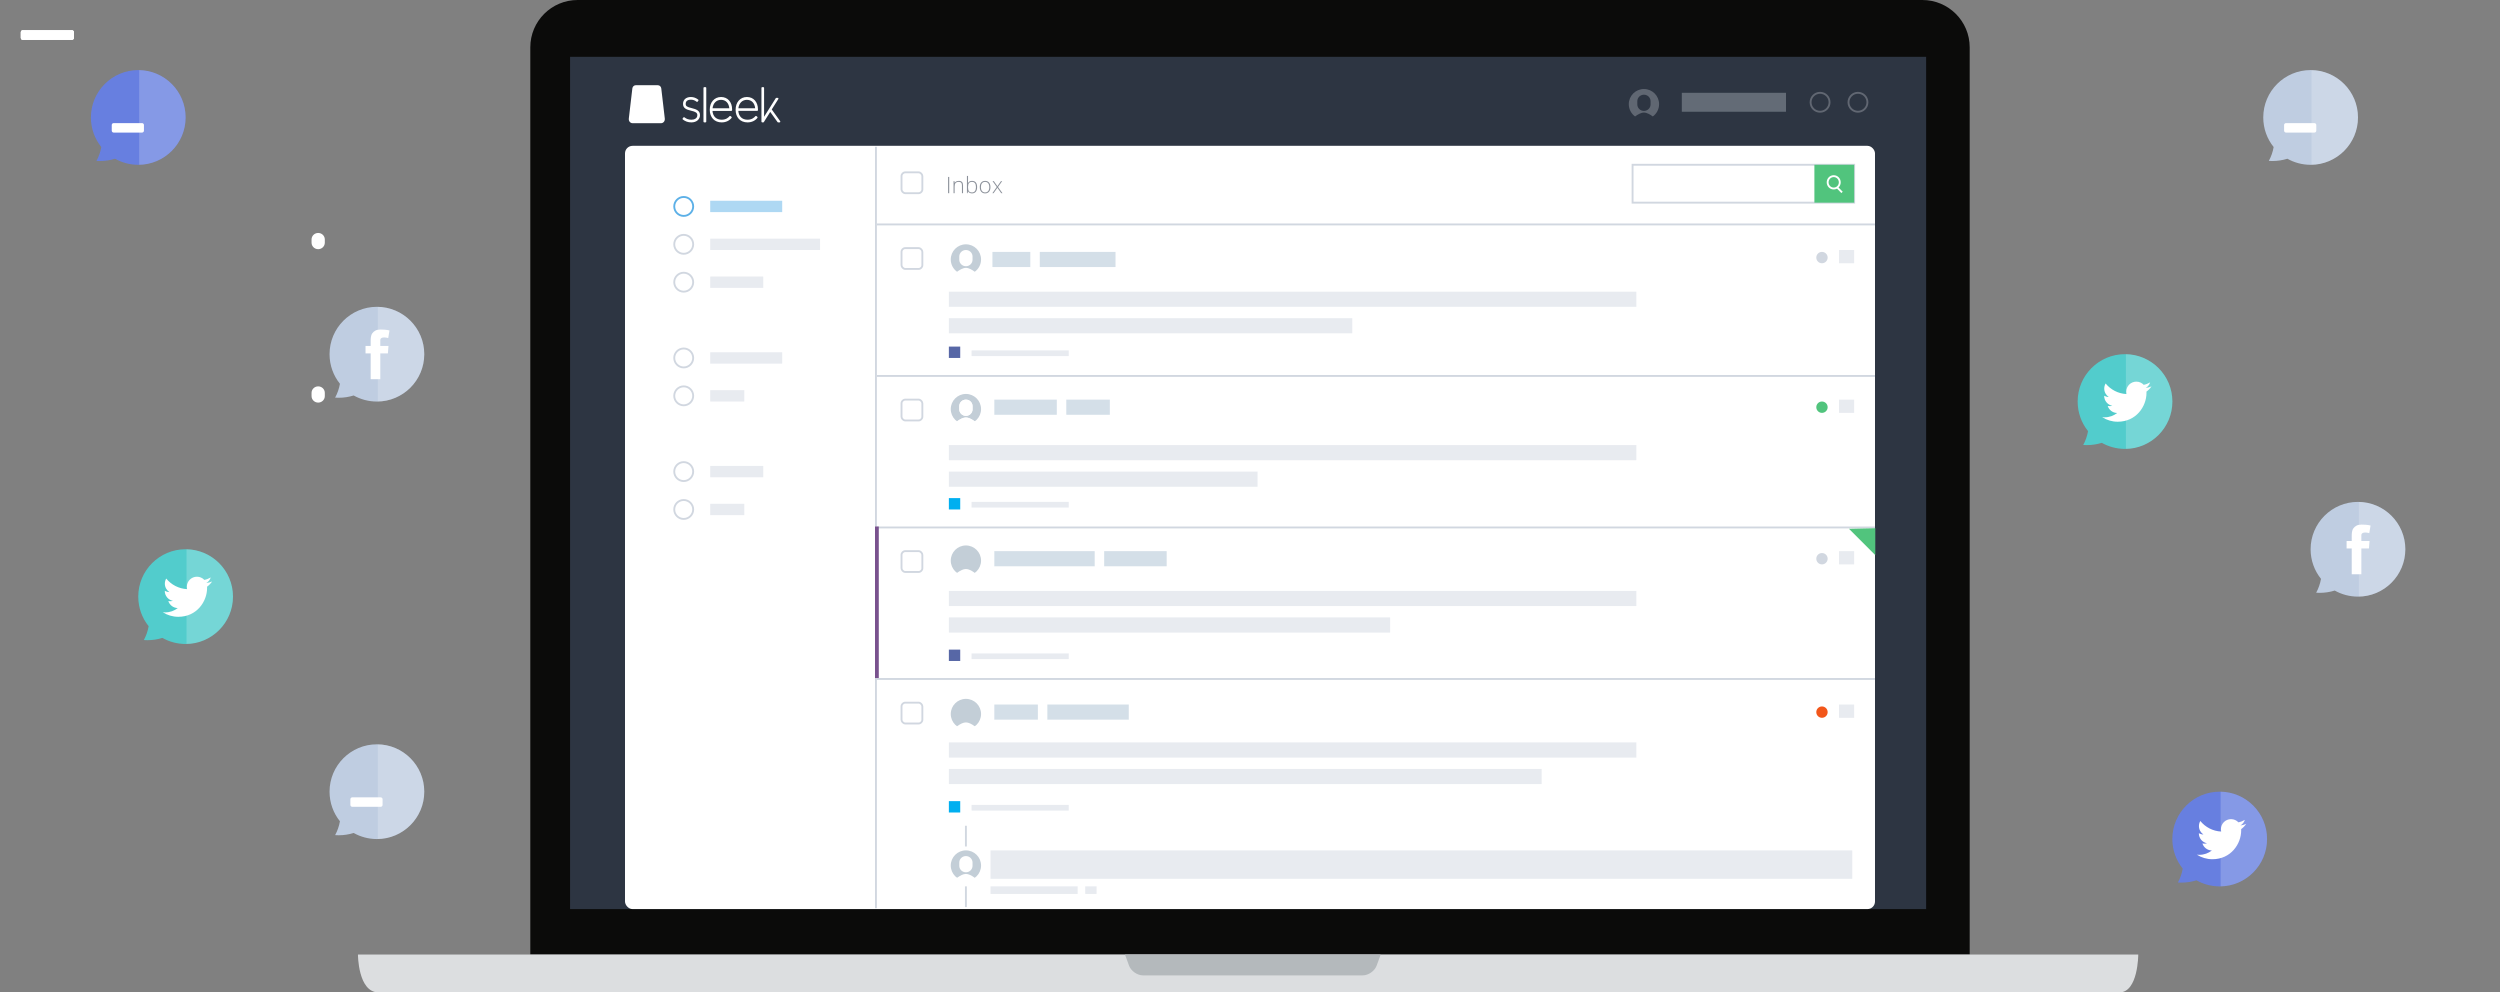 <svg width="1320" height="524" viewBox="0 0 1320 524" xmlns="http://www.w3.org/2000/svg"><rect x="0" y="0" width="1320" height="524" fill="#808080" stroke="none"/><title>Image Computer</title><desc>Created with Sketch.</desc><g fill="none"><g><g><g><path d="M1040 24.993C1040 11.19 1028.816 0 1014.997 0H305.003C291.193 0 280 11.19 280 24.993V504h760V24.993" fill="#0B0B0A"/><path fill="#2D3542" d="M301 30h716v450H301z"/><path d="M189 504s0 20 10.898 20H1119c10 0 10-20 10-20H189z" fill="#DCDEE0"/><path d="M594 504l2.117 5.822c1.04 2.86 4.35 5.178 7.38 5.178h116.005c3.037 0 6.337-2.306 7.38-5.178L729 504H594z" fill="#B4B9BC"/></g><g><g transform="translate(330 45)"><rect fill="#fff" y="32" width="660" height="403" rx="4"/><path d="M7.6 8.992c0 .35.28.634.64.634h6.55c.353 0 .64-.282.64-.634 0-.35-.28-.634-.64-.634H8.24c-.353 0-.64.28-.64.634zm0-3.343c0 .35.28.632.64.632h6.55c.353 0 .64-.28.64-.633 0-.35-.28-.635-.64-.635H8.24c-.353 0-.64.28-.64.634zm9.87-3.156l1.01 10.056c.045.454-.265.822-.7.822 0 0-3.133-.004-3.133 0 .12 1.142 0 4.144 0 4.144l-4.124-4.143h-5.28c-.427 0-.737-.376-.692-.823L5.56 2.494c.046-.454.434-.822.872-.822H16.6c.434 0 .825.376.87.822zM17.39 0c.863 0 1.65.738 1.758 1.66l1.864 15.92c.16 1.37-.762 2.48-2.05 2.48H4.07c-1.294 0-2.212-1.108-2.052-2.48L3.883 1.66C3.99.742 4.773 0 5.64 0h11.75z" fill="#fff"/><path d="M132.5 32.5v402.06" stroke="#D1D7E0" fill="#636B76"/><path d="M133.5 73.5h526.004" id="Line" stroke="#D1D7E0" stroke-linecap="square"/><path d="M133.5 153.5h526.004" stroke="#D1D7E0" stroke-linecap="square"/><path d="M133.5 233.5h526.004" stroke="#D1D7E0" stroke-linecap="square"/><path d="M133.5 313.5h526.004" stroke="#D1D7E0" stroke-linecap="square"/><g id="Group" transform="translate(26 46)"><g transform="translate(0 13)"><circle stroke="#5CB0E7" cx="5" cy="5" r="5"/><circle stroke="#D1D7E0" cx="5" cy="25" r="5"/><circle stroke="#D1D7E0" cx="5" cy="45" r="5"/><circle stroke="#D1D7E0" cx="5" cy="85" r="5"/><circle stroke="#D1D7E0" cx="5" cy="105" r="5"/><circle stroke="#D1D7E0" cx="5" cy="145" r="5"/><circle id="Oval-9" stroke="#D1D7E0" cx="5" cy="165" r="5"/><path opacity=".499" fill="#5CB0E7" d="M19 2h38v6H19z"/><path opacity=".499" fill="#D1D7E0" d="M19 22h58v6H19z"/><path opacity=".499" fill="#D1D7E0" d="M19 42h28v6H19z"/><path opacity=".499" fill="#D1D7E0" d="M19 82h38v6H19z"/><path opacity=".499" fill="#D1D7E0" d="M19 102h18v6H19z"/><path opacity=".499" fill="#D1D7E0" d="M19 142h28v6H19z"/><path opacity=".499" fill="#D1D7E0" d="M19 162h18v6H19z"/></g><rect stroke="#D1D7E0" x="120" width="11" height="11" rx="2"/><rect stroke="#D1D7E0" x="120" y="40" width="11" height="11" rx="2"/><rect stroke="#D1D7E0" x="120" y="120" width="11" height="11" rx="2"/><rect stroke="#D1D7E0" x="120" y="200" width="11" height="11" rx="2"/><rect stroke="#D1D7E0" x="120" y="280" width="11" height="11" rx="2"/></g><g id="Group"><g transform="translate(171 84)"><path opacity=".499" fill="#D1D7E0" d="M0 25h363v8H0z"/><path id="Rectangle-32" opacity=".233" fill="#45759D" d="M23 4h20v8H23z"/><path opacity=".233" fill="#45759D" d="M48 4h40v8H48z"/><path id="Rectangle-33" opacity=".499" fill="#D1D7E0" d="M470 3h8v7h-8z"/><path opacity=".499" fill="#D1D7E0" d="M0 39h213v8H0z"/><path opacity=".499" fill="#D1D7E0" d="M0 106h363v8H0z"/><path opacity=".499" fill="#D1D7E0" d="M0 120h163v8H0z"/><path opacity=".499" fill="#D1D7E0" d="M0 183h363v8H0z"/><path opacity=".499" fill="#D1D7E0" d="M0 197h233v8H0z"/><path opacity=".499" fill="#D1D7E0" d="M0 263h363v8H0z"/><path opacity=".499" fill="#D1D7E0" d="M0 277h313v8H0z"/><path d="M13.68 14.49C15.69 13.035 17 10.67 17 8c0-4.418-3.582-8-8-8S1 3.582 1 8c0 2.67 1.31 5.036 3.32 6.49 1.313-.98 3.116-2.06 4.68-2.06 1.564 0 3.367 1.08 4.68 2.06zM5.5 8.142V6.43C5.5 4.54 7.07 3 9 3s3.5 1.54 3.5 3.43v1.713c0 1.89-1.57 3.428-3.5 3.428s-3.5-1.537-3.5-3.427z" id="Oval-9" fill="#C3CED7"/><circle fill="#D1D7E0" cx="461" cy="7" r="3"/></g><g transform="translate(171 84) translate(1 79)"><path id="Rectangle-32" opacity=".233" fill="#45759D" d="M23 3h33v8H23z"/><path opacity=".233" fill="#45759D" d="M61 3h23v8H61z"/><path id="Rectangle-33" opacity=".499" fill="#D1D7E0" d="M469 3h8v7h-8z"/><circle id="Oval-9" fill="#C3CED7" cx="8" cy="8" r="8"/><path d="M14.516 16.037C14.366 15.89 10.8 12.43 8 12.43c-2.8 0-6.366 3.46-6.516 3.607-.297.292-.484.885-.484 1.534v1.716c0 .947.392 1.714.875 1.714h12.25c.483 0 .875-.767.875-1.714V17.57c0-.648-.187-1.24-.484-1.533zM4.5 8.143V6.43C4.5 4.54 6.07 3 8 3s3.5 1.54 3.5 3.43v1.713c0 1.89-1.57 3.428-3.5 3.428s-3.5-1.537-3.5-3.427z" fill="#fff"/><path d="M14.516 16.037C14.366 15.89 10.8 12.43 8 12.43c-2.8 0-6.366 3.46-6.516 3.607-.297.292-.484.885-.484 1.534v1.716c0 .947.392 1.714.875 1.714h12.25c.483 0 .875-.767.875-1.714V17.57c0-.648-.187-1.24-.484-1.533zM4.5 8.143V6.43C4.5 4.54 6.07 3 8 3s3.5 1.54 3.5 3.43v1.713c0 1.89-1.57 3.428-3.5 3.428s-3.5-1.537-3.5-3.427z" fill="#fff"/><circle fill="#51C47D" cx="460" cy="7" r="3"/></g><g transform="translate(171 84) translate(1 159)"><path id="Rectangle-32" opacity=".233" fill="#45759D" d="M23 3h53v8H23z"/><path opacity=".233" fill="#45759D" d="M81 3h33v8H81z"/><path id="Rectangle-33" opacity=".499" fill="#D1D7E0" d="M469 3h8v7h-8z"/><circle id="Oval-9" fill="#C3CED7" cx="8" cy="8" r="8"/><circle fill="#D1D7E0" cx="460" cy="7" r="3"/></g><g transform="translate(171 84) translate(1 240)"><path opacity=".233" fill="#45759D" d="M23 3h23v8H23z"/><path opacity=".233" fill="#45759D" d="M51 3h43v8H51z"/><path opacity=".499" fill="#D1D7E0" d="M469 3h8v7h-8z"/><path opacity=".499" fill="#D1D7E0" d="M21 99h46v4H21z"/><path opacity=".499" fill="#D1D7E0" d="M71 99h6v4h-6z"/><circle id="Oval-9" fill="#C3CED7" cx="8" cy="8" r="8"/><circle fill="#F2561A" cx="460" cy="7" r="3"/></g><g transform="translate(171 84) translate(1 320)"><circle fill="#C3CED7" cx="8" cy="8" r="8"/><path d="M14.516 16.037C14.366 15.89 10.8 12.43 8 12.43c-2.8 0-6.366 3.46-6.516 3.607-.297.292-.484.885-.484 1.534v1.716c0 .947.392 1.714.875 1.714h12.25c.483 0 .875-.767.875-1.714V17.57c0-.648-.187-1.24-.484-1.533zM4.5 8.143V6.43C4.5 4.54 6.07 3 8 3s3.5 1.54 3.5 3.43v1.713c0 1.89-1.57 3.428-3.5 3.428s-3.5-1.537-3.5-3.427z" fill="#fff"/></g><path d="M186.516 259.037c-.15-.146-3.717-3.608-6.516-3.608-2.8 0-6.366 3.46-6.516 3.607-.297.292-.484.885-.484 1.534v1.716c0 .947.392 1.714.875 1.714h12.25c.483 0 .875-.767.875-1.714v-1.715c0-.648-.187-1.24-.484-1.533zM-165.5 83.143v-1.714c0-1.89 1.57-3.43 3.5-3.43s3.5 1.54 3.5 3.43v1.713c0 1.89-1.57 3.428-3.5 3.428s-3.5-1.537-3.5-3.427z" fill="#fff"/><path d="M186.516 340.037c-.15-.146-3.717-3.608-6.516-3.608-2.8 0-6.366 3.46-6.516 3.607-.297.292-.484.885-.484 1.534v1.716c0 .947.392 1.714.875 1.714h12.25c.483 0 .875-.767.875-1.714v-1.715c0-.648-.187-1.24-.484-1.533zM-165.5 164.143v-1.714c0-1.89 1.57-3.43 3.5-3.43s3.5 1.54 3.5 3.43v1.713c0 1.89-1.57 3.428-3.5 3.428s-3.5-1.537-3.5-3.427z" fill="#fff"/><path opacity=".499" fill="#D1D7E0" d="M193 404h455v15H193z"/><path d="M180 391.5v9.94" id="Line" stroke="#D1D7E0" stroke-linecap="square"/><path d="M180 423.5v9.94" stroke="#D1D7E0" stroke-linecap="square"/></g><path d="M646.273 234.22l13.883 13.892v-14.215l-13.883.323z" fill="#51C47D"/><g id="Group" transform="translate(530 2)"><path fill="#636B76" d="M28 2h55v10H28z"/><circle stroke="#616772" cx="101" cy="7" r="5"/><circle stroke="#616772" cx="121" cy="7" r="5"/><path d="M12.68 14.49C14.69 13.035 16 10.67 16 8c0-4.418-3.582-8-8-8S0 3.582 0 8c0 2.67 1.31 5.036 3.32 6.49 1.313-.98 3.116-2.06 4.68-2.06 1.564 0 3.367 1.08 4.68 2.06zM4.5 8.142V6.43C4.5 4.54 6.07 3 8 3s3.5 1.54 3.5 3.43v1.713c0 1.89-1.57 3.428-3.5 3.428s-3.5-1.537-3.5-3.427z" fill="#606772"/></g><path d="M170.587 57v-8.566h.598V57h-.598zm7.318 0v-4.13c0-.64-.134-1.107-.404-1.398-.27-.29-.687-.437-1.253-.437-.762 0-1.32.193-1.673.577-.353.385-.53 1.01-.53 1.872V57h-.58v-6.37h.492l.11.874h.037c.414-.664 1.15-.996 2.21-.996 1.444 0 2.166.775 2.166 2.326V57h-.575zm5.326-6.492c.892 0 1.563.28 2.014.84.45.56.677 1.38.677 2.46 0 1.057-.236 1.874-.71 2.448-.476.574-1.143.86-2.002.86-.453 0-.86-.093-1.225-.28-.363-.188-.65-.453-.86-.797h-.054l-.165.96h-.363v-9.117h.58v2.29c0 .345-.008.66-.023.95l-.02.498h.042c.242-.382.534-.663.876-.843.342-.18.753-.27 1.233-.27zm-.01.527c-.75 0-1.287.215-1.612.645-.324.43-.486 1.138-.486 2.127v.1c0 .96.17 1.65.507 2.068.337.418.863.627 1.578.627.695 0 1.22-.244 1.57-.73.352-.486.528-1.18.528-2.077 0-1.84-.696-2.76-2.086-2.76zm9.732 2.772c0 1.04-.252 1.85-.756 2.434-.504.585-1.2.877-2.086.877-.558 0-1.05-.135-1.476-.404-.426-.27-.752-.656-.98-1.16-.225-.504-.34-1.086-.34-1.746 0-1.04.253-1.85.757-2.43.505-.58 1.197-.87 2.076-.87.875 0 1.56.295 2.06.883.497.588.746 1.393.746 2.417zm-5.027 0c0 .875.192 1.557.577 2.047.385.49.93.736 1.632.736.703 0 1.247-.245 1.632-.736.384-.49.577-1.172.577-2.047 0-.88-.195-1.56-.583-2.045-.39-.485-.935-.727-1.638-.727-.703 0-1.245.24-1.626.724-.38.48-.57 1.164-.57 2.047zm8.355-.082l-2.22-3.094h.668l1.898 2.684 1.88-2.683h.64l-2.186 3.095L199.304 57h-.674l-2.004-2.842L194.61 57h-.638l2.308-3.275z" fill-opacity=".735" fill="#636B76"/></g><g><path stroke="#D1D7E0" d="M862 87h117v20H862z"/><path fill="#51C47D" d="M958 87h21v20h-21z"/></g><g transform="translate(965 93)" stroke="#fff"><ellipse cx="3.2" cy="3.273" rx="3.2" ry="3.273"/><path d="M5.2 6.136L7.6 8.59" id="Line"/></g><g><path fill="#5767A6" d="M501 183h6v6h-6z"/><path fill="#00AFF0" d="M501 263h6v6h-6z"/><path fill="#5767A6" d="M501 343h6v6h-6z"/><path fill="#00AFF0" d="M501 423h6v6h-6z"/><path d="M514.5 186.5h48.29" stroke="#D1D7E0" stroke-width="3" stroke-linecap="square" opacity=".507"/><path d="M514.5 266.5h48.29" stroke="#D1D7E0" stroke-width="3" stroke-linecap="square" opacity=".507"/><path d="M514.5 346.5h48.29" stroke="#D1D7E0" stroke-width="3" stroke-linecap="square" opacity=".507"/><path d="M514.5 426.5h48.29" stroke="#D1D7E0" stroke-width="3" stroke-linecap="square" opacity=".507"/><path fill="#79528E" d="M462 278h2v80h-2z"/></g></g></g><g><g id="BB-Line"><path d="M1200.49 77.645c-3.436-4.282-5.49-9.72-5.49-15.635 0-13.813 11.197-25.01 25.01-25.01 13.813 0 25.01 11.197 25.01 25.01 0 13.812-11.197 25.01-25.01 25.01-4.458 0-8.644-1.167-12.27-3.212-2.49.786-5.147 1.21-7.907 1.21-.636 0-1.266-.022-1.89-.066 1.217-2.254 2.09-4.712 2.546-7.307z" id="Oval-48" fill="#BFCDE1"/><path d="M1220.49 37.005c13.58.26 24.51 11.356 24.51 25.005 0 13.812-11.193 25.01-25 25.01-.335 0-.668-.007-1-.02h1.49V37.005z" id="Oval-50" opacity=".2" fill="#fff"/><path d="M1207 65c-.552 0-1 .444-1 1v3c0 .552.455 1 1 1h15c.552 0 1-.444 1-1v-3c0-.552-.455-1-1-1h-15zm-1195.003-49c-.55 0-.997.444-.997 1v3c0 .552.44 1 .997 1h26.006c.55 0 .997-.444.997-1v-3c0-.552-.44-1-.997-1H11.997z" id="Rectangle-2" fill="#fff"/></g><g id="BB-Line"><path d="M179.49 433.645c-3.436-4.282-5.49-9.72-5.49-15.635 0-13.813 11.197-25.01 25.01-25.01 13.813 0 25.01 11.197 25.01 25.01 0 13.812-11.197 25.01-25.01 25.01-4.458 0-8.644-1.167-12.27-3.212-2.49.786-5.147 1.21-7.907 1.21-.636 0-1.266-.022-1.89-.066 1.217-2.254 2.09-4.712 2.546-7.307z" id="Oval-48" fill="#BFCDE1"/><path d="M199.49 393.005c13.58.26 24.51 11.356 24.51 25.005 0 13.812-11.193 25.01-25 25.01-.335 0-.668-.007-1-.02h1.49v-49.995z" id="Oval-50" opacity=".2" fill="#fff"/><path d="M186 421c-.552 0-1 .444-1 1v3c0 .552.455 1 1 1h15c.552 0 1-.444 1-1v-3c0-.552-.455-1-1-1h-15zm-174.003-405c-.55 0-.997.444-.997 1v3c0 .552.44 1 .997 1h26.006c.55 0 .997-.444.997-1v-3c0-.552-.44-1-.997-1H11.997z" id="Rectangle-2" fill="#fff"/></g><g><path d="M53.49 77.645C50.053 73.363 48 67.925 48 62.01 48 48.197 59.197 37 73.01 37c13.813 0 25.01 11.197 25.01 25.01 0 13.812-11.197 25.01-25.01 25.01-4.458 0-8.644-1.167-12.27-3.212-2.49.786-5.147 1.21-7.907 1.21-.636 0-1.266-.022-1.89-.066 1.217-2.254 2.09-4.712 2.546-7.307z" id="Oval-48" fill="#677FE0"/><path d="M73.49 37.005C87.07 37.265 98 48.36 98 62.01c0 13.812-11.193 25.01-25 25.01-.335 0-.668-.007-1-.02h1.49V37.005z" id="Oval-50" opacity=".2" fill="#fff"/><path d="M60 65c-.552 0-1 .444-1 1v3c0 .552.455 1 1 1h15c.552 0 1-.444 1-1v-3c0-.552-.455-1-1-1H60zm-48.003-49c-.55 0-.997.444-.997 1v3c0 .552.44 1 .997 1h26.006c.55 0 .997-.444.997-1v-3c0-.552-.44-1-.997-1H11.997z" fill="#fff"/></g><g id="BB-Facebook"><path d="M1225.49 305.645c-3.436-4.282-5.49-9.72-5.49-15.635 0-13.813 11.197-25.01 25.01-25.01 13.813 0 25.01 11.197 25.01 25.01 0 13.812-11.197 25.01-25.01 25.01-4.458 0-8.644-1.167-12.27-3.212-2.49.786-5.147 1.21-7.907 1.21-.636 0-1.266-.022-1.89-.066 1.217-2.254 2.09-4.712 2.546-7.307z" id="Oval-48" fill="#BFCDE1"/><path d="M1239 285.664h2.712v-2.635c0-1.164.03-2.955.873-4.066.89-1.175 2.11-1.973 4.21-1.973 3.42 0 4.86.488 4.86.488l-.677 4.017s-1.13-.326-2.185-.326c-1.054 0-1.998.377-1.998 1.43v3.064h4.324l-.304 3.923h-4.02v13.63h-5.084v-13.63H1239v-3.923" id="Fill-173" fill="#fff"/><path d="M1245.49 265.005c13.58.26 24.51 11.356 24.51 25.005 0 13.812-11.193 25.01-25 25.01-.335 0-.668-.007-1-.02h1.49v-49.995z" id="Oval-50" opacity=".2" fill="#fff"/></g><g><path d="M179.49 202.645c-3.436-4.282-5.49-9.72-5.49-15.635 0-13.813 11.197-25.01 25.01-25.01 13.813 0 25.01 11.197 25.01 25.01 0 13.812-11.197 25.01-25.01 25.01-4.458 0-8.644-1.167-12.27-3.212-2.49.786-5.147 1.21-7.907 1.21-.636 0-1.266-.022-1.89-.066 1.217-2.254 2.09-4.712 2.546-7.307z" id="Oval-48" fill="#BFCDE1"/><path d="M193 182.664h2.712v-2.635c0-1.164.03-2.955.873-4.066.89-1.175 2.11-1.973 4.21-1.973 3.42 0 4.86.488 4.86.488l-.677 4.017s-1.13-.326-2.185-.326c-1.054 0-1.998.377-1.998 1.43v3.064h4.324l-.304 3.923h-4.02v13.63h-5.084v-13.63H193v-3.923" fill="#fff"/><path d="M199.49 162.005c13.58.26 24.51 11.356 24.51 25.005 0 13.812-11.193 25.01-25 25.01-.335 0-.668-.007-1-.02h1.49v-49.995z" id="Oval-50" opacity=".2" fill="#fff"/></g><g id="BB--Twitter"><path d="M78.49 330.645c-3.436-4.282-5.49-9.72-5.49-15.635C73 301.197 84.197 290 98.01 290c13.813 0 25.01 11.197 25.01 25.01 0 13.812-11.197 25.01-25.01 25.01-4.458 0-8.644-1.167-12.27-3.212-2.49.786-5.147 1.21-7.907 1.21-.636 0-1.266-.022-1.89-.066 1.217-2.254 2.09-4.712 2.546-7.307z" id="Oval-48" fill="#52CCCC"/><path d="M112 307.005c-.957.425-1.987.713-3.068.84 1.104-.66 1.95-1.706 2.35-2.954-1.034.613-2.176 1.058-3.396 1.296-.972-1.038-2.36-1.686-3.9-1.686-2.948 0-5.34 2.392-5.34 5.343 0 .418.046.825.137 1.216-4.44-.224-8.377-2.35-11.014-5.585-.46.792-.724 1.71-.724 2.69 0 1.852.944 3.488 2.377 4.446-.874-.025-1.7-.268-2.42-.665v.065c0 2.59 1.84 4.75 4.287 5.24-.448.124-.92.187-1.408.187-.344 0-.68-.032-1.006-.095.68 2.122 2.652 3.667 4.99 3.71-1.827 1.433-4.132 2.287-6.635 2.287-.43 0-.856-.025-1.274-.074 2.365 1.513 5.175 2.398 8.19 2.398 9.83 0 15.203-8.14 15.203-15.2 0-.233-.005-.465-.014-.693 1.044-.753 1.95-1.693 2.664-2.765" id="Fill-169" fill="#fff"/><path d="M98.49 290.005c13.58.26 24.51 11.356 24.51 25.005 0 13.812-11.193 25.01-25 25.01-.335 0-.668-.007-1-.02h1.49v-49.995z" id="Oval-50" opacity=".2" fill="#fff"/></g><g id="BB--Twitter"><path d="M1102.49 227.645c-3.436-4.282-5.49-9.72-5.49-15.635 0-13.813 11.197-25.01 25.01-25.01 13.813 0 25.01 11.197 25.01 25.01 0 13.812-11.197 25.01-25.01 25.01-4.458 0-8.644-1.167-12.27-3.212-2.49.786-5.147 1.21-7.907 1.21-.636 0-1.266-.022-1.89-.066 1.217-2.254 2.09-4.712 2.546-7.307z" id="Oval-48" fill="#52CCCC"/><path d="M1136 204.005c-.957.425-1.987.713-3.068.84 1.104-.66 1.95-1.706 2.35-2.954-1.034.613-2.176 1.058-3.396 1.296-.972-1.038-2.36-1.686-3.9-1.686-2.948 0-5.34 2.392-5.34 5.343 0 .418.046.825.137 1.216-4.44-.224-8.377-2.35-11.014-5.585-.46.792-.724 1.71-.724 2.69 0 1.852.944 3.488 2.377 4.446-.874-.025-1.7-.268-2.42-.665v.065c0 2.59 1.84 4.75 4.287 5.24-.448.124-.92.187-1.408.187-.344 0-.68-.032-1.006-.095.68 2.122 2.652 3.667 4.99 3.71-1.827 1.433-4.132 2.287-6.635 2.287-.43 0-.856-.025-1.274-.074 2.365 1.513 5.175 2.398 8.19 2.398 9.83 0 15.203-8.14 15.203-15.2 0-.233-.005-.465-.014-.693 1.044-.753 1.95-1.693 2.664-2.765" id="Fill-169" fill="#fff"/><path d="M1122.49 187.005c13.58.26 24.51 11.356 24.51 25.005 0 13.812-11.193 25.01-25 25.01-.335 0-.668-.007-1-.02h1.49v-49.995z" id="Oval-50" opacity=".2" fill="#fff"/></g><g><path d="M1152.49 458.645c-3.436-4.282-5.49-9.72-5.49-15.635 0-13.813 11.197-25.01 25.01-25.01 13.813 0 25.01 11.197 25.01 25.01 0 13.812-11.197 25.01-25.01 25.01-4.458 0-8.644-1.167-12.27-3.212-2.49.786-5.147 1.21-7.907 1.21-.636 0-1.266-.022-1.89-.066 1.217-2.254 2.09-4.712 2.546-7.307z" fill="#677FE0"/><path d="M1186 435.005c-.957.425-1.987.713-3.068.84 1.104-.66 1.95-1.706 2.35-2.954-1.034.613-2.176 1.058-3.396 1.296-.972-1.038-2.36-1.686-3.9-1.686-2.948 0-5.34 2.392-5.34 5.343 0 .418.046.825.137 1.216-4.44-.224-8.377-2.35-11.014-5.585-.46.792-.724 1.71-.724 2.69 0 1.852.944 3.488 2.377 4.446-.874-.025-1.7-.268-2.42-.665v.065c0 2.59 1.84 4.75 4.287 5.24-.448.124-.92.187-1.408.187-.344 0-.68-.032-1.006-.095.68 2.122 2.652 3.667 4.99 3.71-1.827 1.433-4.132 2.287-6.635 2.287-.43 0-.856-.025-1.274-.074 2.365 1.513 5.175 2.398 8.19 2.398 9.83 0 15.203-8.14 15.203-15.2 0-.233-.005-.465-.014-.693 1.044-.753 1.95-1.693 2.664-2.765" fill="#fff"/><path d="M1172.49 418.005c13.58.26 24.51 11.356 24.51 25.005 0 13.812-11.193 25.01-25 25.01-.335 0-.668-.007-1-.02h1.49v-49.995z" opacity=".2" fill="#fff"/></g></g></g><path d="M365.064 64.627c-1.763 0-3.207-.494-4.543-1.554-.082-.067-.136-.164-.15-.27-.01-.108.02-.215.086-.3l.39-.488c.066-.085.164-.14.27-.15.107-.01.214.022.296.092.976.82 2.238 1.253 3.652 1.253 1.508 0 3.12-.64 3.12-2.437 0-1.18-.865-1.788-3.302-2.323-2.69-.62-4.246-1.406-4.246-3.6 0-2.208 1.623-3.634 4.136-3.634 1.416 0 2.687.45 3.884 1.38.174.135.207.385.076.562l-.364.49c-.065.086-.162.143-.27.157-.107.014-.215-.017-.3-.085-.93-.75-1.856-1.087-3-1.087-1.03 0-2.757.288-2.757 2.217 0 1.172.68 1.65 3.162 2.226 2.632.6 4.387 1.46 4.387 3.697 0 2.27-1.862 3.854-4.526 3.854m7.425 0h-.638c-.232 0-.42-.18-.42-.404v-17.82c0-.222.188-.403.42-.403h.637c.23 0 .418.18.418.404v17.82c0 .222-.188.403-.42.403m3.74-7.45h8.85c-.235-2.73-1.91-4.47-4.356-4.47-2.444 0-4.21 1.778-4.495 4.47m4.84 7.45c-3.836 0-6.315-2.627-6.315-6.693 0-3.956 2.456-6.718 5.974-6.718 3.485 0 5.827 2.64 5.827 6.57v.368c0 .223-.18.403-.402.403h-9.963c.216 2.922 2.017 4.653 4.88 4.653 2.278 0 3.553-1.164 4.11-1.857.07-.085.168-.138.275-.15.108-.01.215.024.298.094l.464.392c.168.14.192.39.055.56-1.23 1.533-3.08 2.377-5.202 2.377m8.804-7.45h8.85c-.233-2.73-1.91-4.47-4.355-4.47-2.444 0-4.21 1.778-4.495 4.47m4.84 7.45c-3.836 0-6.315-2.627-6.315-6.693 0-3.956 2.457-6.718 5.974-6.718 3.487 0 5.83 2.64 5.83 6.57v.368c0 .223-.18.403-.404.403h-9.964c.217 2.922 2.017 4.653 4.88 4.653 2.28 0 3.554-1.164 4.11-1.857.07-.085.168-.138.276-.15.108-.01.215.024.298.094l.464.392c.167.14.19.39.054.56-1.23 1.533-3.077 2.377-5.2 2.377m16.89 0h-.743c-.125 0-.243-.06-.317-.164l-3.86-5.373-3.36 5.352c-.074.115-.2.185-.333.185h-.552c-.22 0-.395-.18-.395-.404v-17.82c0-.222.176-.403.395-.403h.6c.218 0 .395.18.395.404v15.262l6.16-9.82c.072-.116.198-.186.332-.186h.696c.146 0 .28.08.348.21.07.13.063.29-.015.414l-3.476 5.513 4.446 6.187c.088.122.102.286.034.422-.067.136-.203.22-.352.22" fill="#fff"/></g></svg>